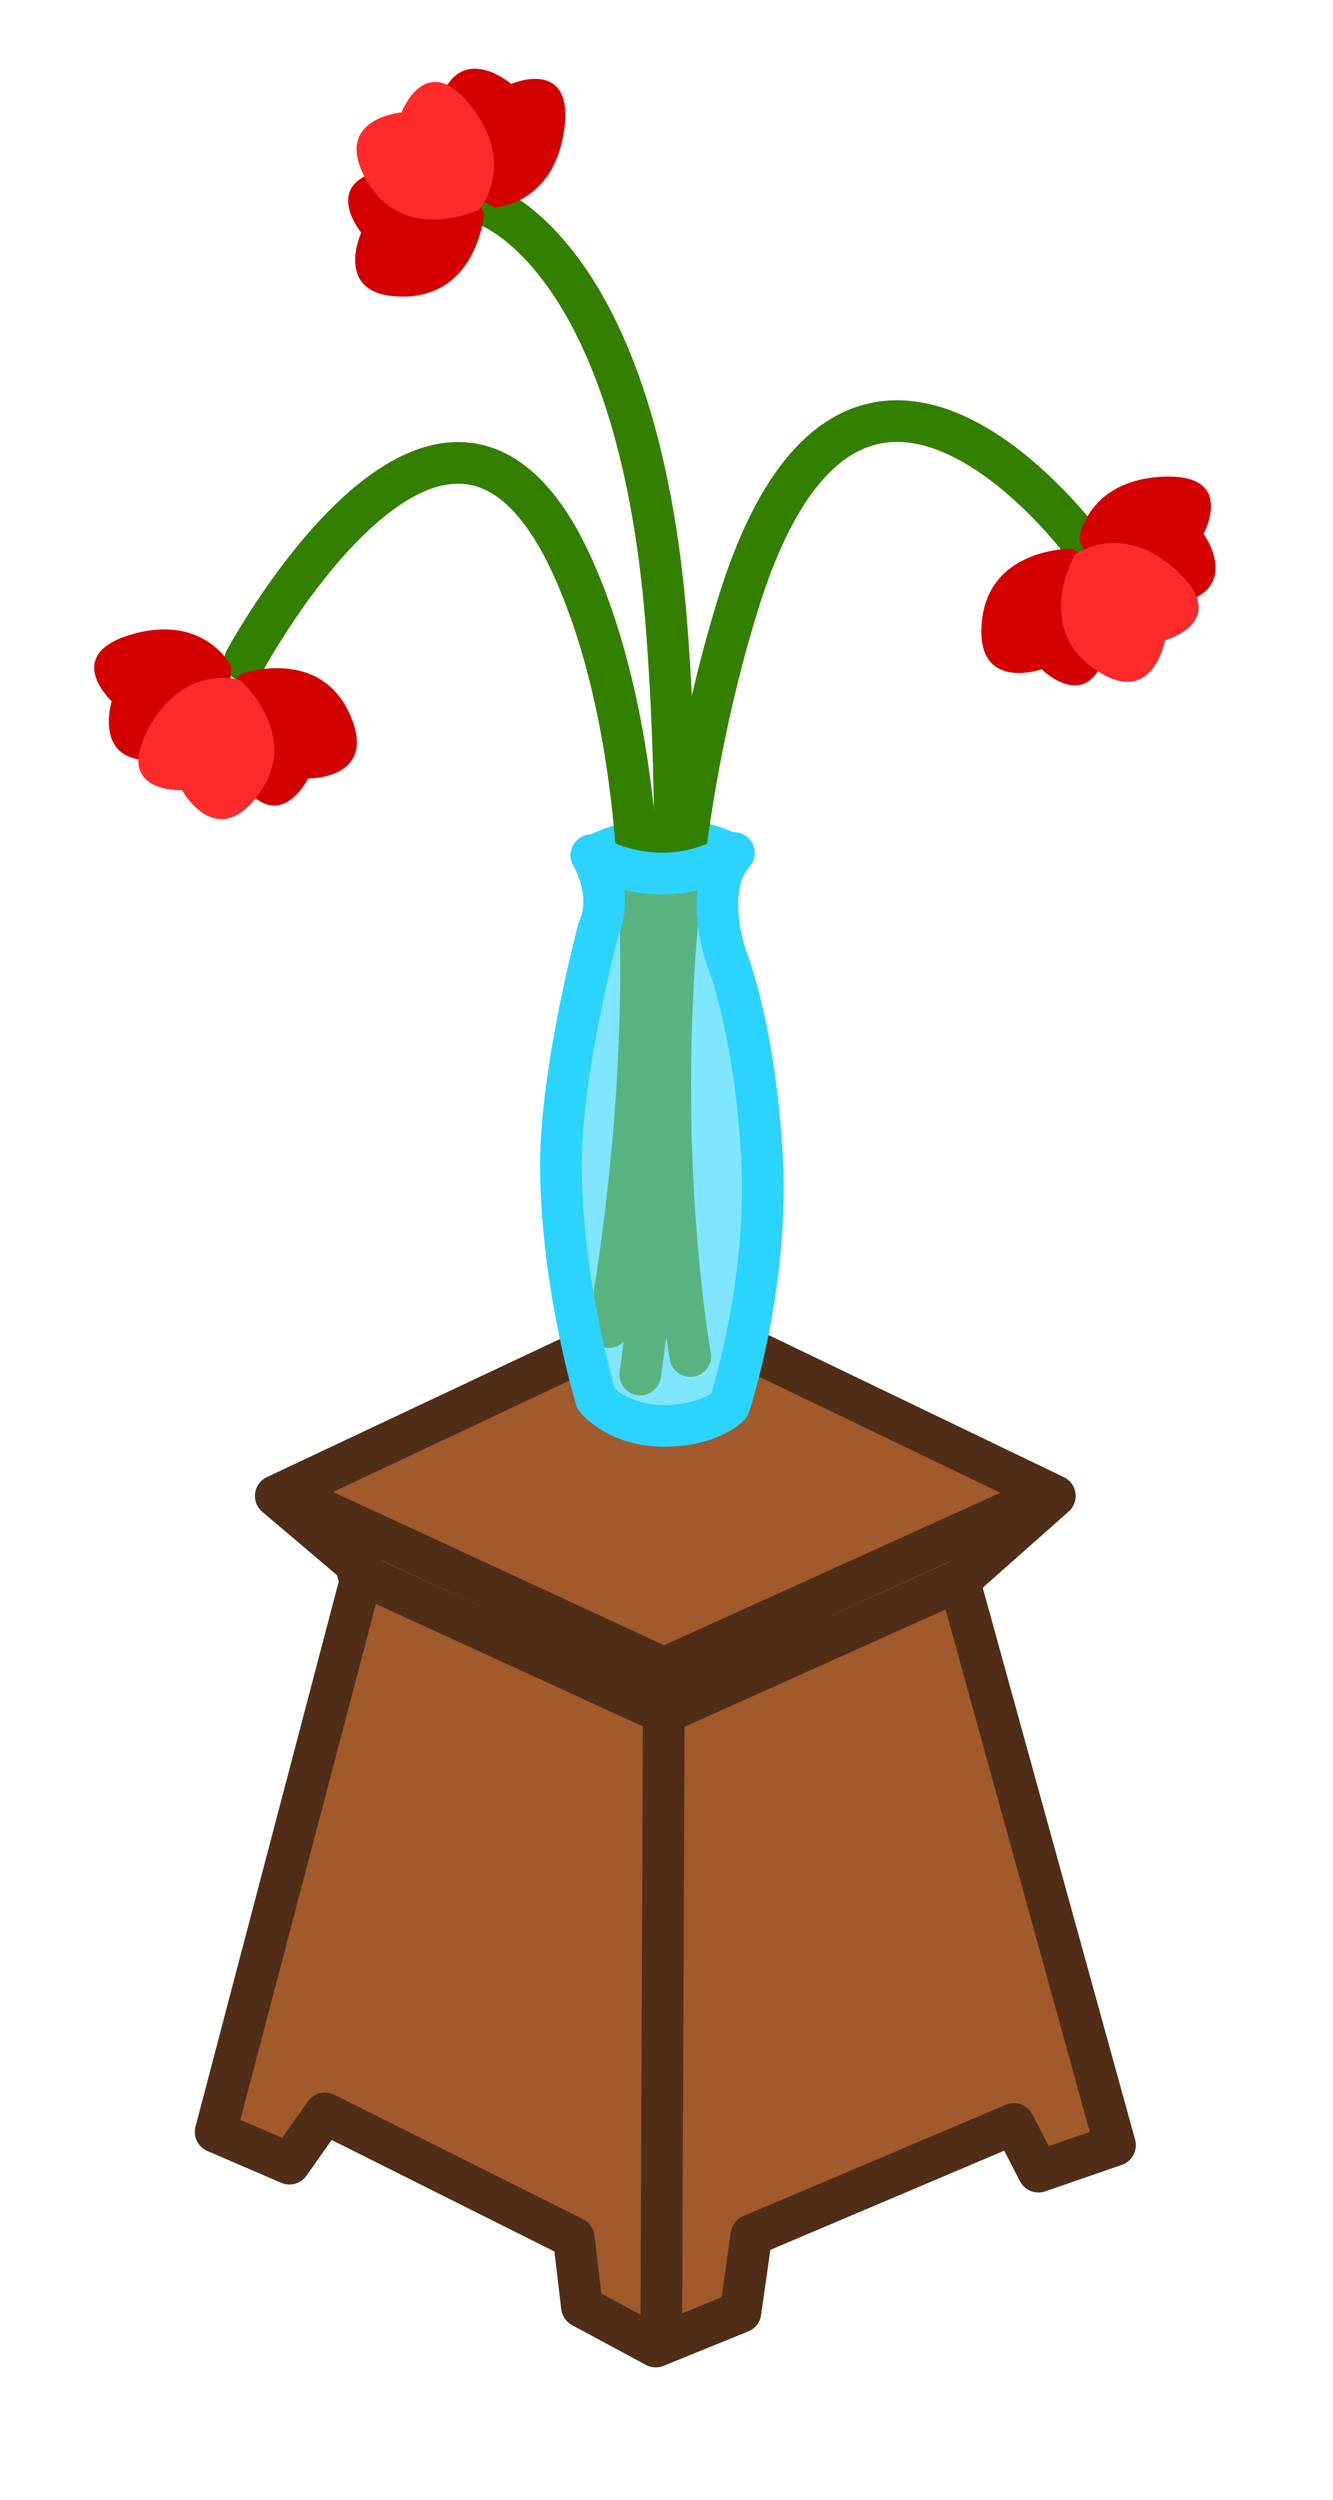 <?xml version="1.0" encoding="UTF-8" standalone="no"?>
<!-- Created with Inkscape (http://www.inkscape.org/) -->

<svg
   xmlns:dc="http://purl.org/dc/elements/1.1/"
   xmlns:cc="http://creativecommons.org/ns#"
   xmlns:rdf="http://www.w3.org/1999/02/22-rdf-syntax-ns#"
   xmlns:svg="http://www.w3.org/2000/svg"
   xmlns="http://www.w3.org/2000/svg"
   xmlns:sodipodi="http://sodipodi.sourceforge.net/DTD/sodipodi-0.dtd"
   xmlns:inkscape="http://www.inkscape.org/namespaces/inkscape"
   width="128"
   height="240"
   viewBox="0 0 33.867 63.5"
   version="1.1"
   id="svg8"
   inkscape:version="0.92.5 (2060ec1f9f, 2020-04-08)"
   sodipodi:docname="bedtable1.svg"
   inkscape:export-filename="/home/victor/Projects/cogmura/data/img/block/bedtable1.png"
   inkscape:export-xdpi="96"
   inkscape:export-ydpi="96">
  <defs
     id="defs2" />
  <sodipodi:namedview
     id="base"
     pagecolor="#ffffff"
     bordercolor="#666666"
     borderopacity="1.0"
     inkscape:pageopacity="0.0"
     inkscape:pageshadow="2"
     inkscape:zoom="3.9525416"
     inkscape:cx="59.295567"
     inkscape:cy="53.190602"
     inkscape:document-units="px"
     inkscape:current-layer="layer2"
     showgrid="false"
     units="px"
     inkscape:pagecheckerboard="true"
     inkscape:showpageshadow="false"
     inkscape:window-width="1920"
     inkscape:window-height="1015"
     inkscape:window-x="0"
     inkscape:window-y="0"
     inkscape:window-maximized="1"
     inkscape:snap-global="false" />
  <g
     inkscape:label="Layer 1"
     inkscape:groupmode="layer"
     id="layer1"
     transform="translate(0,-233.5)"
     style="display:none"
     sodipodi:insensitive="true">
    <path
       style="opacity:0.15;fill:#000000;fill-opacity:1;stroke:none;stroke-width:1.058;stroke-linecap:round;stroke-linejoin:round;stroke-miterlimit:4;stroke-dasharray:none;stroke-opacity:1;paint-order:normal"
       d="M 16.933,280.067 0,288.533 l 16.933,8.467 16.933,-8.467 z"
       id="path816"
       inkscape:connector-curvature="0"
       sodipodi:nodetypes="ccccc" />
  </g>
  <g
     inkscape:groupmode="layer"
     id="layer2"
     inkscape:label="Layer 2"
     style="display:inline">
    <path
       style="opacity:1;fill:none;fill-opacity:1;stroke:#2ad4ff;stroke-width:1.058;stroke-linecap:round;stroke-linejoin:round;stroke-miterlimit:4;stroke-dasharray:none;stroke-opacity:1;paint-order:normal"
       d="m 15.088,21.764 c 0,0 0.627,-0.44 1.771,-0.44 1.144,0 1.737,0.396 1.737,0.396"
       id="path910"
       inkscape:connector-curvature="0"
       sodipodi:nodetypes="csc" />
    <path
       style="opacity:1;fill:#a05a2c;fill-opacity:1;stroke:#502d16;stroke-width:1.058;stroke-linecap:round;stroke-linejoin:round;stroke-miterlimit:4;stroke-dasharray:none;stroke-opacity:1;paint-order:normal"
       d="m 5.479,54.156 1.875,0.808 0.903,-1.279 6.32,3.164 0.208,1.75 1.875,1.01 2.153,-0.875 0.278,-1.952 6.668,-2.827 0.625,1.212 1.945,-0.673 -3.959,-14.339 2.431,-2.154 -9.793,-4.712 -10.002,4.712 2.223,1.885 z"
       id="path900"
       inkscape:connector-curvature="0" />
    <path
       style="opacity:1;fill:none;fill-opacity:1;stroke:#502d16;stroke-width:1.058;stroke-linecap:round;stroke-linejoin:round;stroke-miterlimit:4;stroke-dasharray:none;stroke-opacity:1;paint-order:normal"
       d="m 7.563,38.067 9.307,4.308 9.654,-4.376"
       id="path902"
       inkscape:connector-curvature="0" />
    <path
       style="opacity:1;fill:none;fill-opacity:1;stroke:#502d16;stroke-width:1.058;stroke-linecap:round;stroke-linejoin:round;stroke-miterlimit:4;stroke-dasharray:none;stroke-opacity:1;paint-order:normal"
       d="m 16.8,59.541 0.069,-17.099"
       id="path904"
       inkscape:connector-curvature="0" />
    <path
       style="opacity:1;fill:none;fill-opacity:1;stroke:#502d16;stroke-width:1.058;stroke-linecap:round;stroke-linejoin:round;stroke-miterlimit:4;stroke-dasharray:none;stroke-opacity:1;paint-order:normal"
       d="m 9.091,39.952 7.779,3.568 7.64,-3.433"
       id="path906"
       inkscape:connector-curvature="0" />
    <path
       style="opacity:1;fill:#80e5ff;fill-opacity:1;stroke:none;stroke-width:1.058;stroke-linecap:round;stroke-linejoin:round;stroke-miterlimit:4;stroke-dasharray:none;stroke-opacity:1;paint-order:normal"
       d="m 15.144,35.534 c 0,0 0.535,0.687 1.722,0.687 1.188,0 1.663,-0.516 1.663,-0.516 0,0 1.01,-3.036 0.831,-6.302 -0.178,-3.266 -0.891,-5.042 -0.891,-5.042 0,0 -0.653,-1.776 0.178,-2.693 0,0 -1.96,-0.745 -3.623,0.057 0,0 0.594,0.974 0.178,1.891 0,0 -0.95,3.552 -0.95,5.958 0,3.036 0.891,5.958 0.891,5.958 z"
       id="path908"
       inkscape:connector-curvature="0"
       sodipodi:nodetypes="cscsccccsc" />
    <path
       style="opacity:1;fill:none;fill-opacity:1;stroke:#338000;stroke-width:1.058;stroke-linecap:round;stroke-linejoin:round;stroke-miterlimit:4;stroke-dasharray:none;stroke-opacity:1;paint-order:normal"
       d="m 17.538,34.448 c 0,0 -1.74,-9.505 1.205,-19.078 2.945,-9.572 8.836,-1.473 8.836,-1.473"
       id="path931"
       inkscape:connector-curvature="0" />
    <path
       style="opacity:1;fill:none;fill-opacity:1;stroke:#338000;stroke-width:1.058;stroke-linecap:round;stroke-linejoin:round;stroke-miterlimit:4;stroke-dasharray:none;stroke-opacity:1;paint-order:normal"
       d="m 16.266,34.917 c 0,0 1.406,-9.505 0.669,-19.011 C 16.199,6.4 12.317,5.195 12.317,5.195"
       id="path933"
       inkscape:connector-curvature="0" />
    <path
       style="opacity:1;fill:none;fill-opacity:1;stroke:#338000;stroke-width:1.058;stroke-linecap:round;stroke-linejoin:round;stroke-miterlimit:4;stroke-dasharray:none;stroke-opacity:1;paint-order:normal"
       d="m 15.463,33.712 c 0,0 2.343,-11.915 -0.87,-19.212 -3.213,-7.296 -8.368,2.276 -8.368,2.276"
       id="path935"
       inkscape:connector-curvature="0" />
    <path
       sodipodi:nodetypes="cscsccccscc"
       inkscape:connector-curvature="0"
       id="path937"
       d="m 15.144,35.534 c 0,0 0.535,0.687 1.722,0.687 1.188,0 1.663,-0.516 1.663,-0.516 0,0 1.01,-3.036 0.831,-6.302 -0.178,-3.266 -0.891,-5.042 -0.891,-5.042 0,0 -0.653,-1.776 0.178,-2.693 0,0 -1.57,1.135 -3.623,0.057 0,0 0.594,0.974 0.178,1.891 0,0 -0.95,3.552 -0.95,5.958 0,3.036 0.891,5.958 0.891,5.958 z"
       style="opacity:1;fill:#80e5ff;fill-opacity:0.502;stroke:#2ad4ff;stroke-width:1.058;stroke-linecap:round;stroke-linejoin:round;stroke-miterlimit:4;stroke-dasharray:none;stroke-opacity:1;paint-order:normal" />
    <path
       style="opacity:1;fill:#d40000;fill-opacity:1;stroke:none;stroke-width:1.058;stroke-linecap:round;stroke-linejoin:round;stroke-miterlimit:4;stroke-dasharray:none;stroke-opacity:1;paint-order:normal"
       d="m 27.239,13.937 c 0,0 -2.088,-0.034 -2.29,1.818 -0.202,1.852 1.515,1.246 1.515,1.246 0,0 1.246,1.246 1.684,-0.606 0.438,-1.852 -0.909,-2.458 -0.909,-2.458 z"
       id="path939"
       inkscape:connector-curvature="0" />
    <path
       style="opacity:1;fill:#d40000;fill-opacity:1;stroke:none;stroke-width:1.058;stroke-linecap:round;stroke-linejoin:round;stroke-miterlimit:4;stroke-dasharray:none;stroke-opacity:1;paint-order:normal"
       d="m 27.419,13.667 c 0,0 0.549,2.014 2.384,1.693 1.835,-0.321 0.775,-1.802 0.775,-1.802 0,0 0.85,-1.543 -1.051,-1.448 -1.901,0.095 -2.108,1.557 -2.108,1.557 z"
       id="path943"
       inkscape:connector-curvature="0" />
    <path
       inkscape:connector-curvature="0"
       id="path941"
       d="m 27.316,14.079 c 0,0 -1.059,1.799 0.452,2.889 1.511,1.089 1.831,-0.703 1.831,-0.703 0,0 1.698,-0.469 0.304,-1.763 -1.395,-1.294 -2.586,-0.422 -2.586,-0.422 z"
       style="opacity:1;fill:#ff2a2a;fill-opacity:1;stroke:none;stroke-width:1.058;stroke-linecap:round;stroke-linejoin:round;stroke-miterlimit:4;stroke-dasharray:none;stroke-opacity:1;paint-order:normal" />
    <path
       inkscape:connector-curvature="0"
       id="path945"
       d="m 6.123,17.115 c 0,0 1.969,-0.695 2.749,0.997 0.78,1.692 -1.041,1.663 -1.041,1.663 0,0 -0.786,1.577 -1.789,-0.04 -1.003,-1.617 0.081,-2.619 0.081,-2.619 z"
       style="opacity:1;fill:#d40000;fill-opacity:1;stroke:none;stroke-width:1.058;stroke-linecap:round;stroke-linejoin:round;stroke-miterlimit:4;stroke-dasharray:none;stroke-opacity:1;paint-order:normal" />
    <path
       inkscape:connector-curvature="0"
       id="path947"
       d="m 5.867,16.915 c 0,0 0.12,2.084 -1.722,2.362 -1.842,0.278 -1.307,-1.463 -1.307,-1.463 0,0 -1.296,-1.193 0.536,-1.707 1.832,-0.514 2.493,0.807 2.493,0.807 z"
       style="opacity:1;fill:#d40000;fill-opacity:1;stroke:none;stroke-width:1.058;stroke-linecap:round;stroke-linejoin:round;stroke-miterlimit:4;stroke-dasharray:none;stroke-opacity:1;paint-order:normal" />
    <path
       style="opacity:1;fill:#ff2a2a;fill-opacity:1;stroke:none;stroke-width:1.058;stroke-linecap:round;stroke-linejoin:round;stroke-miterlimit:4;stroke-dasharray:none;stroke-opacity:1;paint-order:normal"
       d="m 6.096,17.274 c 0,0 1.576,1.37 0.489,2.883 -1.087,1.513 -1.96,-0.085 -1.96,-0.085 0,0 -1.759,0.095 -0.848,-1.576 0.911,-1.67 2.318,-1.222 2.318,-1.222 z"
       id="path949"
       inkscape:connector-curvature="0" />
    <path
       style="opacity:1;fill:#d40000;fill-opacity:1;stroke:none;stroke-width:1.058;stroke-linecap:round;stroke-linejoin:round;stroke-miterlimit:4;stroke-dasharray:none;stroke-opacity:1;paint-order:normal"
       d="m 12.3,5.421 c 0,0 -0.16,2.082 -2.022,2.112 -1.863,0.03 -1.1,-1.624 -1.1,-1.624 0,0 -1.125,-1.356 0.759,-1.62 1.884,-0.264 2.363,1.133 2.363,1.133 z"
       id="path951"
       inkscape:connector-curvature="0" />
    <path
       style="opacity:1;fill:#d40000;fill-opacity:1;stroke:none;stroke-width:1.058;stroke-linecap:round;stroke-linejoin:round;stroke-miterlimit:4;stroke-dasharray:none;stroke-opacity:1;paint-order:normal"
       d="m 12.586,5.267 c 0,0 -1.955,-0.733 -1.465,-2.53 0.49,-1.797 1.866,-0.605 1.866,-0.605 0,0 1.615,-0.703 1.345,1.18 -0.27,1.884 -1.746,1.955 -1.746,1.955 z"
       id="path953"
       inkscape:connector-curvature="0" />
    <path
       inkscape:connector-curvature="0"
       id="path955"
       d="m 12.166,5.331 c 0,0 -1.889,0.888 -2.834,-0.717 -0.945,-1.605 0.87,-1.758 0.87,-1.758 0,0 0.624,-1.648 1.784,-0.139 1.16,1.509 0.181,2.614 0.181,2.614 z"
       style="opacity:1;fill:#ff2a2a;fill-opacity:1;stroke:none;stroke-width:1.058;stroke-linecap:round;stroke-linejoin:round;stroke-miterlimit:4;stroke-dasharray:none;stroke-opacity:1;paint-order:normal" />
  </g>
</svg>
